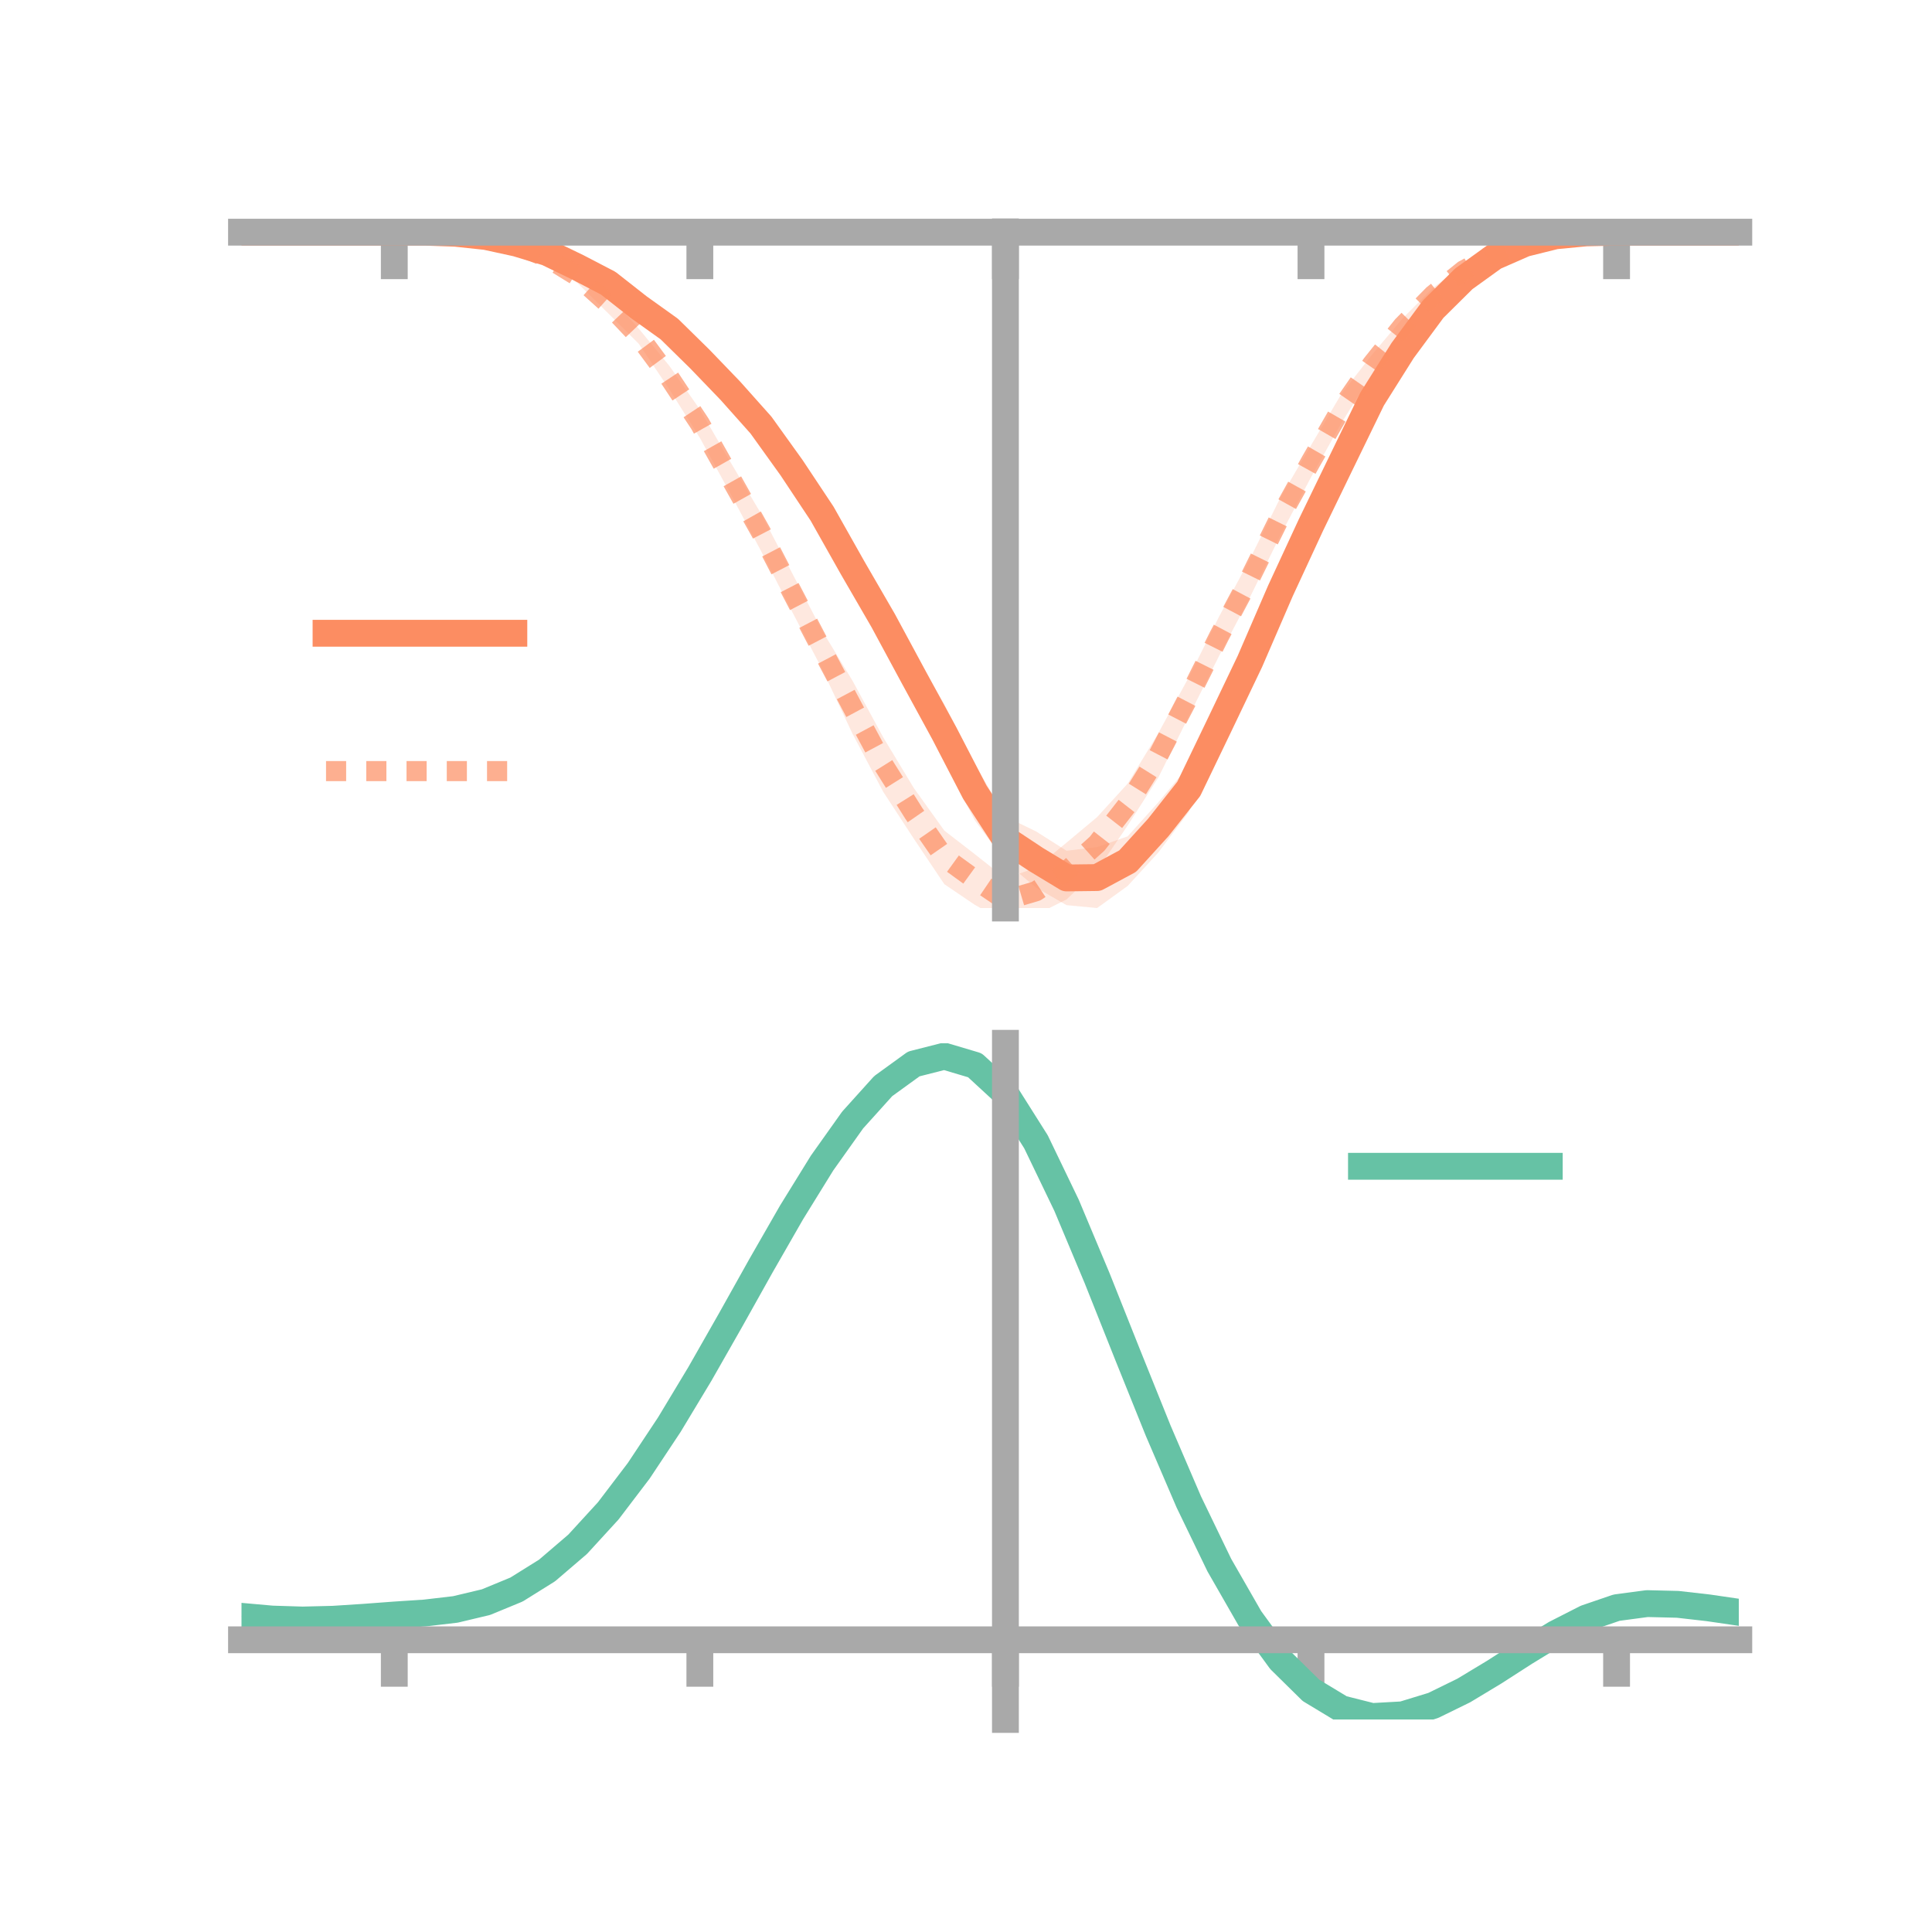 <?xml version="1.0" encoding="utf-8" standalone="no"?>
<!DOCTYPE svg PUBLIC "-//W3C//DTD SVG 1.1//EN"
  "http://www.w3.org/Graphics/SVG/1.1/DTD/svg11.dtd">
<!-- Created with matplotlib (https://matplotlib.org/) -->
<svg height="144pt" version="1.1" viewBox="0 0 144 144" width="144pt" xmlns="http://www.w3.org/2000/svg" xmlns:xlink="http://www.w3.org/1999/xlink">
 <defs>
  <style type="text/css">*{stroke-linecap:butt;stroke-linejoin:round;}</style>
 </defs>
 <g id="figure_1">
  <g id="patch_1">
   <path d="M 0 144 
L 144 144 
L 144 0 
L 0 0 
z
" style="fill:none;"/>
  </g>
  <g id="axes_1">
   <g id="patch_2">
    <path d="M 18 67.68 
L 129.6 67.68 
L 129.6 17.28 
L 18 17.28 
z
" style="fill:none;"/>
   </g>
   <g id="PolyCollection_1">
    <path clip-path="url(#p19251dd8fb)" d="M 18 17.304 
L 18 17.304 
L 20.278 17.304 
L 22.555 17.304 
L 24.833 17.304 
L 27.11 17.304 
L 29.388 17.304 
L 31.665 17.28 
L 33.943 17.298 
L 36.22 17.483 
L 38.498 17.836 
L 40.776 18.446 
L 43.053 19.451 
L 45.331 20.419 
L 47.608 22.343 
L 49.886 23.631 
L 52.163 25.582 
L 54.441 28.019 
L 56.718 30.423 
L 58.996 33.448 
L 61.273 36.717 
L 63.551 40.666 
L 65.829 44.444 
L 68.106 48.572 
L 70.384 52.493 
L 72.661 56.953 
L 74.939 60.862 
L 77.216 61.965 
L 79.494 63.409 
L 81.771 63.138 
L 84.049 62.336 
L 86.327 59.81 
L 88.604 57.081 
L 90.882 52.675 
L 93.159 47.853 
L 95.437 42.53 
L 97.714 38.052 
L 99.992 33.265 
L 102.269 28.777 
L 104.547 25.508 
L 106.824 22.51 
L 109.102 20.4 
L 111.38 18.852 
L 113.657 17.977 
L 115.935 17.499 
L 118.212 17.327 
L 120.49 17.304 
L 122.767 17.304 
L 125.045 17.304 
L 127.322 17.304 
L 129.6 17.304 
L 129.6 17.304 
L 129.6 17.304 
L 127.322 17.304 
L 125.045 17.304 
L 122.767 17.304 
L 120.49 17.306 
L 118.212 17.391 
L 115.935 17.653 
L 113.657 18.308 
L 111.38 19.428 
L 109.102 21.163 
L 106.824 23.566 
L 104.547 26.732 
L 102.269 30.7 
L 99.992 35.574 
L 97.714 40.189 
L 95.437 45.541 
L 93.159 50.742 
L 90.882 55.451 
L 88.604 60.516 
L 86.327 63.548 
L 84.049 66.034 
L 81.771 67.68 
L 79.494 67.465 
L 77.216 66.151 
L 74.939 64.238 
L 72.661 61.148 
L 70.384 56.822 
L 68.106 52.384 
L 65.829 48.072 
L 63.551 43.984 
L 61.273 39.852 
L 58.996 36.265 
L 56.718 32.942 
L 54.441 30.239 
L 52.163 27.942 
L 49.886 25.419 
L 47.608 23.448 
L 45.331 21.795 
L 43.053 20.392 
L 40.776 19.192 
L 38.498 18.413 
L 36.22 17.775 
L 33.943 17.472 
L 31.665 17.328 
L 29.388 17.304 
L 27.11 17.304 
L 24.833 17.304 
L 22.555 17.304 
L 20.278 17.304 
L 18 17.304 
z
" style="fill:#fc8d62;fill-opacity:0.2;"/>
   </g>
   <g id="PolyCollection_2">
    <path clip-path="url(#p19251dd8fb)" d="M 18 17.304 
L 18 17.304 
L 20.278 17.304 
L 22.555 17.304 
L 24.833 17.304 
L 27.11 17.304 
L 29.388 17.304 
L 31.665 17.283 
L 33.943 17.286 
L 36.22 17.491 
L 38.498 17.958 
L 40.776 18.791 
L 43.053 20.093 
L 45.331 21.95 
L 47.608 24.493 
L 49.886 27.261 
L 52.163 30.517 
L 54.441 34.437 
L 56.718 38.276 
L 58.996 42.629 
L 61.273 46.998 
L 63.551 50.755 
L 65.829 54.955 
L 68.106 58.728 
L 70.384 61.907 
L 72.661 63.668 
L 74.939 65.471 
L 77.216 64.679 
L 79.494 62.805 
L 81.771 60.902 
L 84.049 58.408 
L 86.327 54.66 
L 88.604 50.482 
L 90.882 45.92 
L 93.159 41.663 
L 95.437 37.084 
L 97.714 33.191 
L 99.992 29.342 
L 102.269 26.429 
L 104.547 23.727 
L 106.824 21.443 
L 109.102 19.713 
L 111.38 18.594 
L 113.657 17.903 
L 115.935 17.459 
L 118.212 17.31 
L 120.49 17.304 
L 122.767 17.304 
L 125.045 17.304 
L 127.322 17.304 
L 129.6 17.304 
L 129.6 17.304 
L 129.6 17.304 
L 127.322 17.304 
L 125.045 17.304 
L 122.767 17.304 
L 120.49 17.306 
L 118.212 17.384 
L 115.935 17.672 
L 113.657 18.219 
L 111.38 19.249 
L 109.102 20.574 
L 106.824 22.514 
L 104.547 24.865 
L 102.269 27.857 
L 99.992 31.513 
L 97.714 35.574 
L 95.437 39.889 
L 93.159 44.525 
L 90.882 48.851 
L 88.604 53.388 
L 86.327 57.97 
L 84.049 61.528 
L 81.771 64.873 
L 79.494 67.04 
L 77.216 68.177 
L 74.939 68.727 
L 72.661 67.444 
L 70.384 65.902 
L 68.106 62.505 
L 65.829 59.015 
L 63.551 54.708 
L 61.273 49.868 
L 58.996 45.508 
L 56.718 41.058 
L 54.441 36.794 
L 52.163 32.635 
L 49.886 29.012 
L 47.608 25.62 
L 45.331 23.353 
L 43.053 21.105 
L 40.776 19.59 
L 38.498 18.53 
L 36.22 17.861 
L 33.943 17.466 
L 31.665 17.348 
L 29.388 17.304 
L 27.11 17.304 
L 24.833 17.304 
L 22.555 17.304 
L 20.278 17.304 
L 18 17.304 
z
" style="fill:#fc8d62;fill-opacity:0.2;"/>
   </g>
   <g id="matplotlib.axis_1">
    <g id="xtick_1">
     <g id="line2d_1">
      <defs>
       <path d="M 0 0 
L 0 3.5 
" id="mb72ddbff66" style="stroke:#a9a9a9;stroke-width:2;"/>
      </defs>
      <g>
       <use style="fill:#a9a9a9;stroke:#a9a9a9;stroke-width:2;" x="29.388" xlink:href="#mb72ddbff66" y="17.304"/>
      </g>
     </g>
    </g>
    <g id="xtick_2">
     <g id="line2d_2">
      <g>
       <use style="fill:#a9a9a9;stroke:#a9a9a9;stroke-width:2;" x="52.163" xlink:href="#mb72ddbff66" y="17.304"/>
      </g>
     </g>
    </g>
    <g id="xtick_3">
     <g id="line2d_3">
      <g>
       <use style="fill:#a9a9a9;stroke:#a9a9a9;stroke-width:2;" x="74.939" xlink:href="#mb72ddbff66" y="17.304"/>
      </g>
     </g>
    </g>
    <g id="xtick_4">
     <g id="line2d_4">
      <g>
       <use style="fill:#a9a9a9;stroke:#a9a9a9;stroke-width:2;" x="97.714" xlink:href="#mb72ddbff66" y="17.304"/>
      </g>
     </g>
    </g>
    <g id="xtick_5">
     <g id="line2d_5">
      <g>
       <use style="fill:#a9a9a9;stroke:#a9a9a9;stroke-width:2;" x="120.49" xlink:href="#mb72ddbff66" y="17.304"/>
      </g>
     </g>
    </g>
   </g>
   <g id="matplotlib.axis_2"/>
   <g id="line2d_6">
    <path clip-path="url(#p19251dd8fb)" d="M 18 17.304 
L 20.278 17.304 
L 22.555 17.304 
L 24.833 17.304 
L 27.11 17.304 
L 29.388 17.304 
L 31.665 17.304 
L 33.943 17.385 
L 36.22 17.629 
L 38.498 18.125 
L 40.776 18.819 
L 43.053 19.922 
L 45.331 21.107 
L 47.608 22.895 
L 49.886 24.525 
L 52.163 26.762 
L 54.441 29.129 
L 56.718 31.683 
L 58.996 34.856 
L 61.273 38.284 
L 63.551 42.325 
L 65.829 46.258 
L 68.106 50.478 
L 70.384 54.657 
L 72.661 59.051 
L 74.939 62.55 
L 77.216 64.058 
L 79.494 65.437 
L 81.771 65.409 
L 84.049 64.185 
L 86.327 61.679 
L 88.604 58.798 
L 90.882 54.063 
L 93.159 49.298 
L 95.437 44.035 
L 97.714 39.12 
L 99.992 34.42 
L 102.269 29.739 
L 104.547 26.12 
L 106.824 23.038 
L 109.102 20.782 
L 111.38 19.14 
L 113.657 18.142 
L 115.935 17.576 
L 118.212 17.359 
L 120.49 17.305 
L 122.767 17.304 
L 125.045 17.304 
L 127.322 17.304 
L 129.6 17.304 
" style="fill:none;stroke:#fc8d62;stroke-linecap:square;stroke-width:2;"/>
   </g>
   <g id="line2d_7">
    <path clip-path="url(#p19251dd8fb)" d="M 18 17.304 
L 20.278 17.304 
L 22.555 17.304 
L 24.833 17.304 
L 27.11 17.304 
L 29.388 17.304 
L 31.665 17.315 
L 33.943 17.376 
L 36.22 17.676 
L 38.498 18.244 
L 40.776 19.191 
L 43.053 20.599 
L 45.331 22.651 
L 47.608 25.056 
L 49.886 28.136 
L 52.163 31.576 
L 54.441 35.616 
L 56.718 39.667 
L 58.996 44.069 
L 61.273 48.433 
L 63.551 52.732 
L 65.829 56.985 
L 68.106 60.617 
L 70.384 63.905 
L 72.661 65.556 
L 74.939 67.099 
L 77.216 66.428 
L 79.494 64.922 
L 81.771 62.887 
L 84.049 59.968 
L 86.327 56.315 
L 88.604 51.935 
L 90.882 47.385 
L 93.159 43.094 
L 95.437 38.487 
L 97.714 34.383 
L 99.992 30.428 
L 102.269 27.143 
L 104.547 24.296 
L 106.824 21.979 
L 109.102 20.143 
L 111.38 18.921 
L 113.657 18.061 
L 115.935 17.566 
L 118.212 17.347 
L 120.49 17.305 
L 122.767 17.304 
L 125.045 17.304 
L 127.322 17.304 
L 129.6 17.304 
" style="fill:none;stroke:#fc8d62;stroke-dasharray:1.5,1.5;stroke-dashoffset:0;stroke-opacity:0.7;stroke-width:1.5;"/>
   </g>
   <g id="patch_3">
    <path d="M 74.939 67.68 
L 74.939 17.28 
" style="fill:none;stroke:#a9a9a9;stroke-linecap:square;stroke-linejoin:miter;stroke-width:2;"/>
   </g>
   <g id="patch_4">
    <path d="M 129.6 67.68 
L 129.6 17.28 
" style="fill:none;"/>
   </g>
   <g id="patch_5">
    <path d="M 18 17.304 
L 129.6 17.304 
" style="fill:none;stroke:#a9a9a9;stroke-linecap:square;stroke-linejoin:miter;stroke-width:2;"/>
   </g>
   <g id="patch_6">
    <path d="M 18 17.28 
L 129.6 17.28 
" style="fill:none;"/>
   </g>
   <g id="legend_1">
    <g id="line2d_8">
     <path d="M 24.3 47.2 
L 38.3 47.2 
" style="fill:none;stroke:#fc8d62;stroke-linecap:square;stroke-width:2;"/>
    </g>
    <g id="line2d_9"/>
    <g id="text_1">
     <!--   -->
     <g transform="translate(43.9 49.65)scale(0.07 -0.07)">
      <defs>
       <path id="DejaVuSans-32"/>
      </defs>
      <use xlink:href="#DejaVuSans-32"/>
     </g>
    </g>
    <g id="line2d_10">
     <path d="M 24.3 57.474 
L 38.3 57.474 
" style="fill:none;stroke:#fc8d62;stroke-dasharray:1.5,1.5;stroke-dashoffset:0;stroke-opacity:0.7;stroke-width:1.5;"/>
    </g>
    <g id="line2d_11"/>
    <g id="text_2">
     <!--   -->
     <g transform="translate(43.9 59.924)scale(0.07 -0.07)">
      <use xlink:href="#DejaVuSans-32"/>
     </g>
    </g>
   </g>
  </g>
  <g id="axes_2">
   <g id="patch_7">
    <path d="M 18 128.16 
L 129.6 128.16 
L 129.6 77.76 
L 18 77.76 
z
" style="fill:none;"/>
   </g>
   <g id="PolyCollection_3">
    <path clip-path="url(#pebb70cec51)" d="M 18 120.513 
L 18 120.432 
L 20.278 120.644 
L 22.555 120.717 
L 24.833 120.653 
L 27.11 120.497 
L 29.388 120.319 
L 31.665 120.164 
L 33.943 119.893 
L 36.22 119.344 
L 38.498 118.393 
L 40.776 116.948 
L 43.053 114.958 
L 45.331 112.415 
L 47.608 109.351 
L 49.886 105.833 
L 52.163 101.962 
L 54.441 97.866 
L 56.718 93.702 
L 58.996 89.642 
L 61.273 85.877 
L 63.551 82.605 
L 65.829 80.028 
L 68.106 78.348 
L 70.384 77.76 
L 72.661 78.45 
L 74.939 80.584 
L 77.216 84.244 
L 79.494 89.047 
L 81.771 94.558 
L 84.049 100.366 
L 86.327 106.114 
L 88.604 111.501 
L 90.882 116.295 
L 93.159 120.325 
L 95.437 123.491 
L 97.714 125.755 
L 99.992 127.14 
L 102.269 127.719 
L 104.547 127.599 
L 106.824 126.915 
L 109.102 125.819 
L 111.38 124.47 
L 113.657 123.032 
L 115.935 121.663 
L 118.212 120.517 
L 120.49 119.744 
L 122.767 119.442 
L 125.045 119.503 
L 127.322 119.772 
L 129.6 120.117 
L 129.6 120.224 
L 129.6 120.224 
L 127.322 119.904 
L 125.045 119.653 
L 122.767 119.604 
L 120.49 119.911 
L 118.212 120.695 
L 115.935 121.871 
L 113.657 123.287 
L 111.38 124.78 
L 109.102 126.179 
L 106.824 127.315 
L 104.547 128.025 
L 102.269 128.16 
L 99.992 127.592 
L 97.714 126.227 
L 95.437 124.008 
L 93.159 120.926 
L 90.882 117.018 
L 88.604 112.378 
L 86.327 107.164 
L 84.049 101.597 
L 81.771 95.968 
L 79.494 90.623 
L 77.216 85.962 
L 74.939 82.412 
L 72.661 80.347 
L 70.384 79.684 
L 68.106 80.256 
L 65.829 81.876 
L 63.551 84.354 
L 61.273 87.494 
L 58.996 91.099 
L 56.718 94.979 
L 54.441 98.954 
L 52.163 102.857 
L 49.886 106.545 
L 47.608 109.896 
L 45.331 112.817 
L 43.053 115.247 
L 40.776 117.159 
L 38.498 118.558 
L 36.22 119.486 
L 33.943 120.022 
L 31.665 120.283 
L 29.388 120.427 
L 27.11 120.588 
L 24.833 120.726 
L 22.555 120.776 
L 20.278 120.706 
L 18 120.513 
z
" style="fill:#66c2a5;fill-opacity:0.2;"/>
   </g>
   <g id="matplotlib.axis_3">
    <g id="xtick_6">
     <g id="line2d_12">
      <g>
       <use style="fill:#a9a9a9;stroke:#a9a9a9;stroke-width:2;" x="29.388" xlink:href="#mb72ddbff66" y="122.219"/>
      </g>
     </g>
    </g>
    <g id="xtick_7">
     <g id="line2d_13">
      <g>
       <use style="fill:#a9a9a9;stroke:#a9a9a9;stroke-width:2;" x="52.163" xlink:href="#mb72ddbff66" y="122.219"/>
      </g>
     </g>
    </g>
    <g id="xtick_8">
     <g id="line2d_14">
      <g>
       <use style="fill:#a9a9a9;stroke:#a9a9a9;stroke-width:2;" x="74.939" xlink:href="#mb72ddbff66" y="122.219"/>
      </g>
     </g>
    </g>
    <g id="xtick_9">
     <g id="line2d_15">
      <g>
       <use style="fill:#a9a9a9;stroke:#a9a9a9;stroke-width:2;" x="97.714" xlink:href="#mb72ddbff66" y="122.219"/>
      </g>
     </g>
    </g>
    <g id="xtick_10">
     <g id="line2d_16">
      <g>
       <use style="fill:#a9a9a9;stroke:#a9a9a9;stroke-width:2;" x="120.49" xlink:href="#mb72ddbff66" y="122.219"/>
      </g>
     </g>
    </g>
   </g>
   <g id="matplotlib.axis_4"/>
   <g id="line2d_17">
    <path clip-path="url(#pebb70cec51)" d="M 18 120.472 
L 20.278 120.675 
L 22.555 120.746 
L 24.833 120.69 
L 27.11 120.543 
L 29.388 120.373 
L 31.665 120.224 
L 33.943 119.957 
L 36.22 119.415 
L 38.498 118.475 
L 40.776 117.053 
L 43.053 115.103 
L 45.331 112.616 
L 47.608 109.623 
L 49.886 106.189 
L 52.163 102.409 
L 54.441 98.41 
L 56.718 94.34 
L 58.996 90.37 
L 61.273 86.685 
L 63.551 83.48 
L 65.829 80.952 
L 68.106 79.302 
L 70.384 78.722 
L 72.661 79.399 
L 74.939 81.498 
L 77.216 85.103 
L 79.494 89.835 
L 81.771 95.263 
L 84.049 100.982 
L 86.327 106.639 
L 88.604 111.94 
L 90.882 116.656 
L 93.159 120.625 
L 95.437 123.749 
L 97.714 125.991 
L 99.992 127.366 
L 102.269 127.939 
L 104.547 127.812 
L 106.824 127.115 
L 109.102 125.999 
L 111.38 124.625 
L 113.657 123.16 
L 115.935 121.767 
L 118.212 120.606 
L 120.49 119.827 
L 122.767 119.523 
L 125.045 119.578 
L 127.322 119.838 
L 129.6 120.17 
" style="fill:none;stroke:#66c2a5;stroke-linecap:square;stroke-width:2;"/>
   </g>
   <g id="patch_8">
    <path d="M 74.939 128.16 
L 74.939 77.76 
" style="fill:none;stroke:#a9a9a9;stroke-linecap:square;stroke-linejoin:miter;stroke-width:2;"/>
   </g>
   <g id="patch_9">
    <path d="M 129.6 128.16 
L 129.6 77.76 
" style="fill:none;"/>
   </g>
   <g id="patch_10">
    <path d="M 18 122.219 
L 129.6 122.219 
" style="fill:none;stroke:#a9a9a9;stroke-linecap:square;stroke-linejoin:miter;stroke-width:2;"/>
   </g>
   <g id="patch_11">
    <path d="M 18 77.76 
L 129.6 77.76 
" style="fill:none;"/>
   </g>
   <g id="legend_2">
    <g id="line2d_18">
     <path d="M 101.475 86.929 
L 115.475 86.929 
" style="fill:none;stroke:#66c2a5;stroke-linecap:square;stroke-width:2;"/>
    </g>
    <g id="line2d_19"/>
    <g id="text_3">
     <!--   -->
     <g transform="translate(121.075 89.379)scale(0.07 -0.07)">
      <use xlink:href="#DejaVuSans-32"/>
     </g>
    </g>
   </g>
  </g>
 </g>
 <defs>
  <clipPath id="p19251dd8fb">
   <rect height="50.4" width="111.6" x="18" y="17.28"/>
  </clipPath>
  <clipPath id="pebb70cec51">
   <rect height="50.4" width="111.6" x="18" y="77.76"/>
  </clipPath>
 </defs>
</svg>
